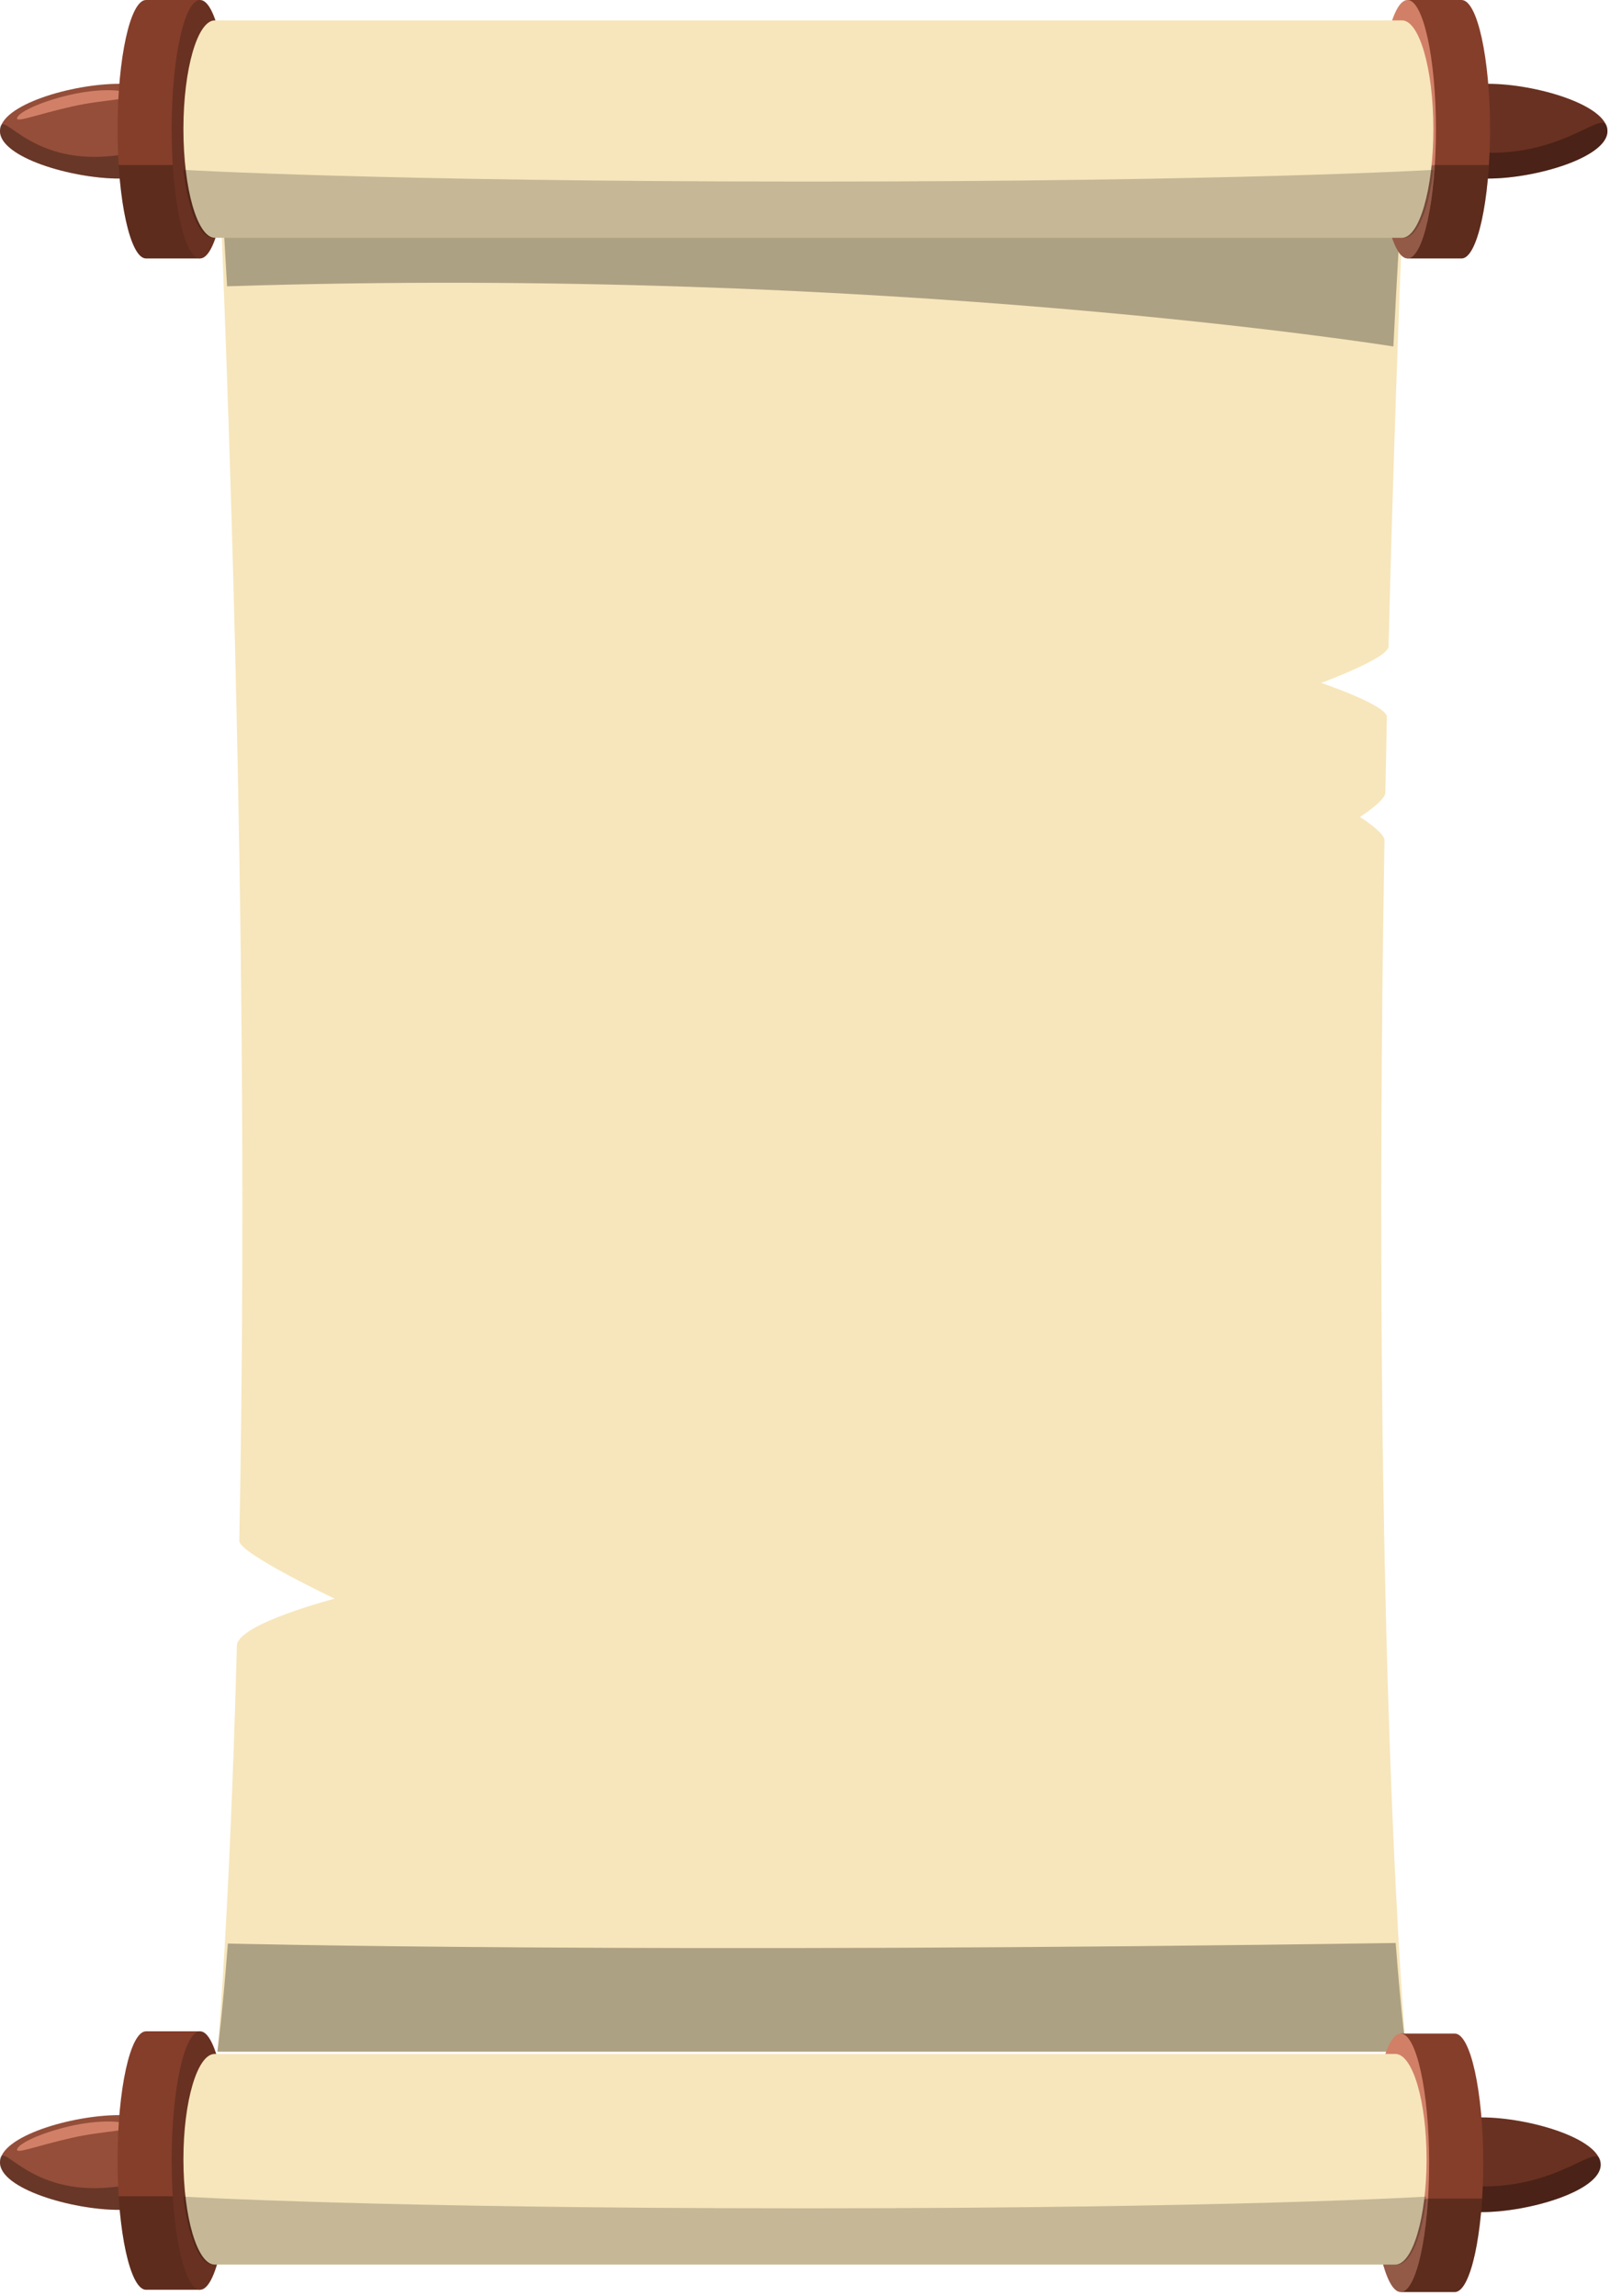 <svg width="237" height="338" viewBox="0 0 237 338" fill="none" xmlns="http://www.w3.org/2000/svg">
<path d="M207 302C207 302 201.74 244.668 203.803 123.675C203.822 122.553 200.193 120.25 200.193 120.25C200.193 120.25 203.906 117.898 203.929 116.691C203.999 113.027 204.074 109.308 204.158 105.532C204.196 103.809 194.483 100.518 194.483 100.518C194.483 100.518 204.359 96.899 204.402 95.167C204.98 71.835 205.822 46.459 207 19H32C35.962 111.365 36.128 180.175 35.227 226.805C35.191 228.652 49.262 235.315 49.262 235.315C49.262 235.315 34.957 239.03 34.872 242.226C33.79 282.493 32.001 302 32.001 302H207Z" fill="#F7E6BB"/>
<path opacity="0.3" d="M205.113 51C205.614 40.88 206.239 30.215 207 19H32C32.545 26.995 33.017 34.708 33.424 42.144C130.381 39.007 205.113 51 205.113 51Z" fill="black"/>
<path opacity="0.3" d="M207 302C207 302 206.265 296.739 205.454 286C95.169 287.644 33.539 286.082 33.539 286.082C32.73 296.766 32 302 32 302H207Z" fill="black"/>
<path d="M210.238 318.645C210.238 314.793 211.055 311.671 218.066 311.671C225.076 311.671 235.626 314.793 235.626 318.645C235.626 322.495 225.076 325.617 218.066 325.617C211.056 325.617 210.238 322.495 210.238 318.645Z" fill="#693121"/>
<path opacity="0.3" d="M210.238 318.645C210.238 318.645 212.133 322.373 220.53 321.754C231.111 320.981 235.626 314.793 235.626 318.645C235.626 322.495 225.076 325.617 218.066 325.617C211.056 325.617 210.238 322.495 210.238 318.645Z" fill="black"/>
<path d="M25.387 318.311C25.387 314.459 24.571 311.337 17.56 311.337C10.55 311.337 0 314.459 0 318.311C0 322.161 10.55 325.283 17.56 325.283C24.57 325.283 25.387 322.161 25.387 318.311Z" fill="#944E39"/>
<path d="M2.507 316.394C2.795 314.825 13.578 310.975 19.372 312.72C19.507 313.772 15.484 313.571 10.611 314.672C5.359 315.862 2.381 317.084 2.507 316.394Z" fill="#D18067"/>
<path opacity="0.3" d="M25.387 318.311C25.387 318.311 23.463 321.584 15.198 322.054C3.529 322.719 0 314.459 0 318.311C0 322.161 10.55 325.283 17.56 325.283C24.57 325.283 25.387 322.161 25.387 318.311Z" fill="black"/>
<path d="M214.152 299.335H206.187V337.376H214.152C216.465 337.376 218.341 328.859 218.341 318.355C218.341 307.849 216.465 299.335 214.152 299.335Z" fill="#853E2A"/>
<path opacity="0.3" d="M206.188 323.619V337.376H214.153C216.063 337.376 217.671 331.56 218.176 323.619H206.188Z" fill="black"/>
<path d="M210.376 318.355C210.376 328.859 208.501 337.376 206.188 337.376C203.875 337.376 202 328.859 202 318.355C202 307.849 203.875 299.335 206.188 299.335C208.501 299.335 210.376 307.849 210.376 318.355Z" fill="#D18067"/>
<path opacity="0.3" d="M208.826 323.857L210.215 323.619C209.71 331.564 208.098 337.376 206.188 337.376C203.875 337.376 202 328.859 202 318.355L208.826 323.857Z" fill="black"/>
<path d="M21.493 299.001H29.457V337.042H21.493C19.18 337.042 17.304 328.525 17.304 318.021C17.304 307.515 19.18 299.001 21.493 299.001Z" fill="#853E2A"/>
<path opacity="0.3" d="M17.47 323.285C17.974 331.225 19.582 337.042 21.493 337.042H29.457V323.285H17.47Z" fill="black"/>
<path d="M29.456 337.042C31.77 337.042 33.645 328.526 33.645 318.021C33.645 307.516 31.77 299 29.456 299C27.142 299 25.267 307.516 25.267 318.021C25.267 328.526 27.142 337.042 29.456 337.042Z" fill="#693121"/>
<path d="M205.408 302.335H31.595C29.058 302.335 27 309.274 27 317.835C27 326.395 29.058 333.335 31.595 333.335H205.408C207.944 333.335 210 326.395 210 317.835C210 309.274 207.944 302.335 205.408 302.335Z" fill="#F7E6BB"/>
<path opacity="0.2" d="M27 323.335C27.654 329.176 29.339 333.335 31.318 333.335H205.684C207.661 333.335 209.349 329.176 210 323.335C210 323.335 181.483 325.058 118.501 325.058C55.519 325.058 27 323.335 27 323.335Z" fill="black"/>
<path d="M211.238 19.311C211.238 15.459 212.055 12.337 219.066 12.337C226.076 12.337 236.626 15.459 236.626 19.311C236.626 23.162 226.076 26.283 219.066 26.283C212.056 26.283 211.238 23.162 211.238 19.311Z" fill="#693121"/>
<path opacity="0.3" d="M211.238 19.311C211.238 19.311 213.133 23.039 221.53 22.422C232.111 21.647 236.626 15.459 236.626 19.311C236.626 23.162 226.076 26.283 219.066 26.283C212.056 26.283 211.238 23.162 211.238 19.311Z" fill="black"/>
<path d="M25.387 19.311C25.387 15.459 24.571 12.337 17.56 12.337C10.55 12.337 0 15.459 0 19.311C0 23.162 10.55 26.283 17.56 26.283C24.57 26.283 25.387 23.162 25.387 19.311Z" fill="#944E39"/>
<path d="M2.507 17.393C2.795 15.824 13.578 11.976 19.372 13.722C19.507 14.773 15.484 14.573 10.611 15.675C5.359 16.862 2.381 18.083 2.507 17.393Z" fill="#D18067"/>
<path opacity="0.3" d="M25.387 19.311C25.387 19.311 23.463 22.585 15.198 23.056C3.529 23.719 0 15.46 0 19.311C0 23.162 10.55 26.283 17.56 26.283C24.57 26.283 25.387 23.162 25.387 19.311Z" fill="black"/>
<path d="M215.152 0.001H207.187V38.042H215.152C217.465 38.042 219.341 29.526 219.341 19.021C219.341 8.516 217.465 0.001 215.152 0.001Z" fill="#853E2A"/>
<path opacity="0.3" d="M207.188 24.285V38.042H215.153C217.063 38.042 218.671 32.227 219.176 24.285H207.188Z" fill="black"/>
<path d="M211.376 19.021C211.376 29.526 209.501 38.042 207.188 38.042C204.875 38.042 203 29.526 203 19.021C203 8.516 204.875 0 207.188 0C209.501 0.001 211.376 8.516 211.376 19.021Z" fill="#D18067"/>
<path opacity="0.3" d="M209.826 24.522L211.215 24.285C210.71 32.229 209.098 38.042 207.188 38.042C204.875 38.042 203 29.526 203 19.021L209.826 24.522Z" fill="black"/>
<path d="M21.493 0.001H29.457V38.042H21.493C19.18 38.042 17.304 29.526 17.304 19.021C17.304 8.516 19.18 0.001 21.493 0.001Z" fill="#853E2A"/>
<path opacity="0.3" d="M17.47 24.285C17.974 32.226 19.582 38.042 21.493 38.042H29.457V24.285H17.47Z" fill="black"/>
<path d="M29.456 38.042C31.77 38.042 33.645 29.526 33.645 19.021C33.645 8.516 31.77 0 29.456 0C27.142 0 25.267 8.516 25.267 19.021C25.267 29.526 27.142 38.042 29.456 38.042Z" fill="#693121"/>
<path d="M206.383 3H31.62C29.069 3 27 10.164 27 19C27 27.837 29.069 35 31.62 35H206.383C208.932 35 211 27.837 211 19C211 10.164 208.932 3 206.383 3Z" fill="#F7E6BB"/>
<path opacity="0.2" d="M27 25C27.657 30.842 29.352 35 31.341 35H206.66C208.649 35 210.345 30.842 211 25C211 25 182.327 26.724 119.001 26.724C55.674 26.724 27 25 27 25Z" fill="black"/>
</svg>

